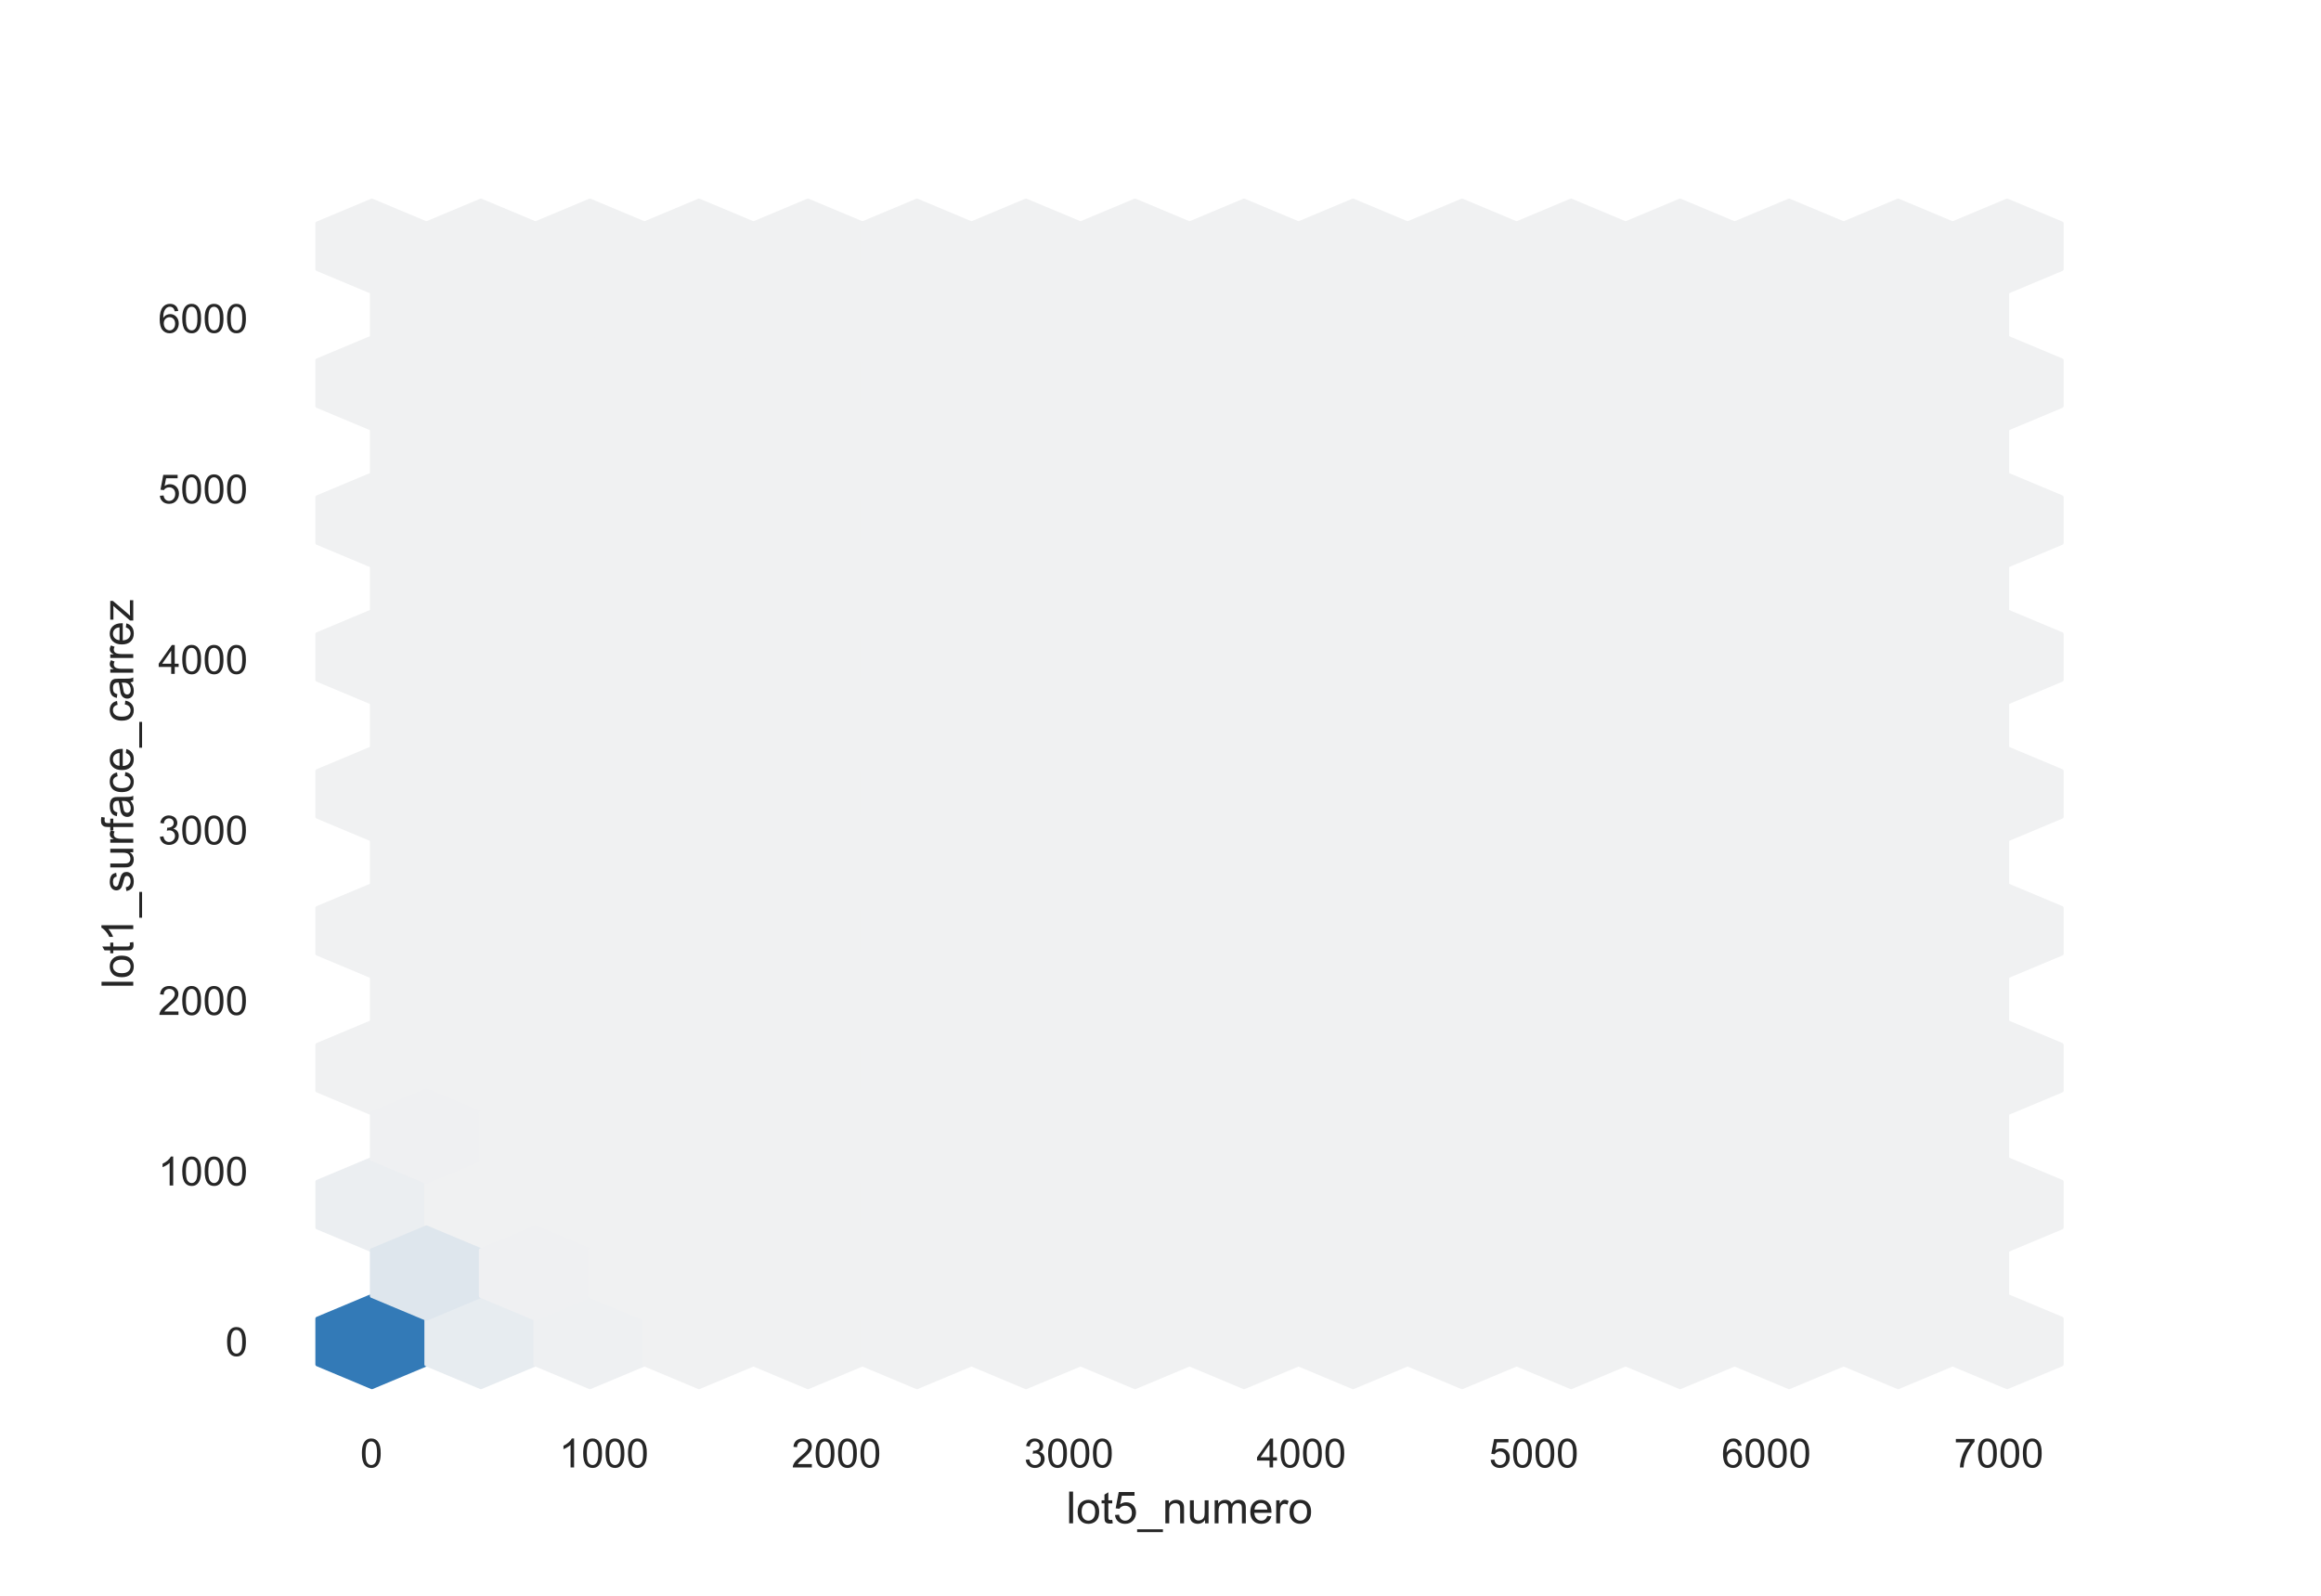 <?xml version="1.0" encoding="utf-8" standalone="no"?>
<!DOCTYPE svg PUBLIC "-//W3C//DTD SVG 1.1//EN"
  "http://www.w3.org/Graphics/SVG/1.1/DTD/svg11.dtd">
<!-- Created with matplotlib (https://matplotlib.org/) -->
<svg height="396pt" version="1.1" viewBox="0 0 576 396" width="576pt" xmlns="http://www.w3.org/2000/svg" xmlns:xlink="http://www.w3.org/1999/xlink">
 <defs>
  <style type="text/css">*{stroke-linecap:butt;stroke-linejoin:round;}</style>
 </defs>
 <g id="figure_1">
  <g id="patch_1">
   <path d="M 0 396 
L 576 396 
L 576 0 
L 0 0 
z
" style="fill:#ffffff;"/>
  </g>
  <g id="axes_1">
   <g id="patch_2">
    <path d="M 72 346.5 
L 518.4 346.5 
L 518.4 47.52 
L 72 47.52 
z
" style="fill:#ffffff;"/>
   </g>
   <g id="matplotlib.axis_1">
    <g id="xtick_1">
     <g id="text_1">
      <!-- 0 -->
      <g style="fill:#262626;" transform="translate(89.395 364.158)scale(0.1 -0.1)">
       <defs>
        <path d="M 4.156 35.297 
Q 4.156 48 6.766 55.734 
Q 9.375 63.484 14.516 67.672 
Q 19.672 71.875 27.484 71.875 
Q 33.25 71.875 37.594 69.547 
Q 41.938 67.234 44.766 62.859 
Q 47.609 58.5 49.219 52.219 
Q 50.828 45.953 50.828 35.297 
Q 50.828 22.703 48.234 14.969 
Q 45.656 7.234 40.5 3 
Q 35.359 -1.219 27.484 -1.219 
Q 17.141 -1.219 11.234 6.203 
Q 4.156 15.141 4.156 35.297 
z
M 13.188 35.297 
Q 13.188 17.672 17.312 11.828 
Q 21.438 6 27.484 6 
Q 33.547 6 37.672 11.859 
Q 41.797 17.719 41.797 35.297 
Q 41.797 52.984 37.672 58.781 
Q 33.547 64.594 27.391 64.594 
Q 21.344 64.594 17.719 59.469 
Q 13.188 52.938 13.188 35.297 
z
" id="ArialMT-48"/>
       </defs>
       <use xlink:href="#ArialMT-48"/>
      </g>
     </g>
    </g>
    <g id="xtick_2">
     <g id="text_2">
      <!-- 1000 -->
      <g style="fill:#262626;" transform="translate(138.747 364.158)scale(0.1 -0.1)">
       <defs>
        <path d="M 37.25 0 
L 28.469 0 
L 28.469 56 
Q 25.297 52.984 20.141 49.953 
Q 14.984 46.922 10.891 45.406 
L 10.891 53.906 
Q 18.266 57.375 23.781 62.297 
Q 29.297 67.234 31.594 71.875 
L 37.25 71.875 
z
" id="ArialMT-49"/>
       </defs>
       <use xlink:href="#ArialMT-49"/>
       <use x="55.615" xlink:href="#ArialMT-48"/>
       <use x="111.23" xlink:href="#ArialMT-48"/>
       <use x="166.846" xlink:href="#ArialMT-48"/>
      </g>
     </g>
    </g>
    <g id="xtick_3">
     <g id="text_3">
      <!-- 2000 -->
      <g style="fill:#262626;" transform="translate(196.441 364.158)scale(0.1 -0.1)">
       <defs>
        <path d="M 50.344 8.453 
L 50.344 0 
L 3.031 0 
Q 2.938 3.172 4.047 6.109 
Q 5.859 10.938 9.828 15.625 
Q 13.812 20.312 21.344 26.469 
Q 33.016 36.031 37.109 41.625 
Q 41.219 47.219 41.219 52.203 
Q 41.219 57.422 37.469 61 
Q 33.734 64.594 27.734 64.594 
Q 21.391 64.594 17.578 60.781 
Q 13.766 56.984 13.719 50.25 
L 4.688 51.172 
Q 5.609 61.281 11.656 66.578 
Q 17.719 71.875 27.938 71.875 
Q 38.234 71.875 44.234 66.156 
Q 50.25 60.453 50.25 52 
Q 50.25 47.703 48.484 43.547 
Q 46.734 39.406 42.656 34.812 
Q 38.578 30.219 29.109 22.219 
Q 21.188 15.578 18.938 13.203 
Q 16.703 10.844 15.234 8.453 
z
" id="ArialMT-50"/>
       </defs>
       <use xlink:href="#ArialMT-50"/>
       <use x="55.615" xlink:href="#ArialMT-48"/>
       <use x="111.23" xlink:href="#ArialMT-48"/>
       <use x="166.846" xlink:href="#ArialMT-48"/>
      </g>
     </g>
    </g>
    <g id="xtick_4">
     <g id="text_4">
      <!-- 3000 -->
      <g style="fill:#262626;" transform="translate(254.135 364.158)scale(0.1 -0.1)">
       <defs>
        <path d="M 4.203 18.891 
L 12.984 20.062 
Q 14.5 12.594 18.141 9.297 
Q 21.781 6 27 6 
Q 33.203 6 37.469 10.297 
Q 41.75 14.594 41.75 20.953 
Q 41.75 27 37.797 30.922 
Q 33.844 34.859 27.734 34.859 
Q 25.25 34.859 21.531 33.891 
L 22.516 41.609 
Q 23.391 41.5 23.922 41.5 
Q 29.547 41.5 34.031 44.422 
Q 38.531 47.359 38.531 53.469 
Q 38.531 58.297 35.25 61.469 
Q 31.984 64.656 26.812 64.656 
Q 21.688 64.656 18.266 61.422 
Q 14.844 58.203 13.875 51.766 
L 5.078 53.328 
Q 6.688 62.156 12.391 67.016 
Q 18.109 71.875 26.609 71.875 
Q 32.469 71.875 37.391 69.359 
Q 42.328 66.844 44.938 62.5 
Q 47.562 58.156 47.562 53.266 
Q 47.562 48.641 45.062 44.828 
Q 42.578 41.016 37.703 38.766 
Q 44.047 37.312 47.562 32.688 
Q 51.078 28.078 51.078 21.141 
Q 51.078 11.766 44.234 5.25 
Q 37.406 -1.266 26.953 -1.266 
Q 17.531 -1.266 11.297 4.344 
Q 5.078 9.969 4.203 18.891 
z
" id="ArialMT-51"/>
       </defs>
       <use xlink:href="#ArialMT-51"/>
       <use x="55.615" xlink:href="#ArialMT-48"/>
       <use x="111.23" xlink:href="#ArialMT-48"/>
       <use x="166.846" xlink:href="#ArialMT-48"/>
      </g>
     </g>
    </g>
    <g id="xtick_5">
     <g id="text_5">
      <!-- 4000 -->
      <g style="fill:#262626;" transform="translate(311.829 364.158)scale(0.1 -0.1)">
       <defs>
        <path d="M 32.328 0 
L 32.328 17.141 
L 1.266 17.141 
L 1.266 25.203 
L 33.938 71.578 
L 41.109 71.578 
L 41.109 25.203 
L 50.781 25.203 
L 50.781 17.141 
L 41.109 17.141 
L 41.109 0 
z
M 32.328 25.203 
L 32.328 57.469 
L 9.906 25.203 
z
" id="ArialMT-52"/>
       </defs>
       <use xlink:href="#ArialMT-52"/>
       <use x="55.615" xlink:href="#ArialMT-48"/>
       <use x="111.23" xlink:href="#ArialMT-48"/>
       <use x="166.846" xlink:href="#ArialMT-48"/>
      </g>
     </g>
    </g>
    <g id="xtick_6">
     <g id="text_6">
      <!-- 5000 -->
      <g style="fill:#262626;" transform="translate(369.523 364.158)scale(0.1 -0.1)">
       <defs>
        <path d="M 4.156 18.75 
L 13.375 19.531 
Q 14.406 12.797 18.141 9.391 
Q 21.875 6 27.156 6 
Q 33.5 6 37.891 10.781 
Q 42.281 15.578 42.281 23.484 
Q 42.281 31 38.062 35.344 
Q 33.844 39.703 27 39.703 
Q 22.75 39.703 19.328 37.766 
Q 15.922 35.844 13.969 32.766 
L 5.719 33.844 
L 12.641 70.609 
L 48.25 70.609 
L 48.25 62.203 
L 19.672 62.203 
L 15.828 42.969 
Q 22.266 47.469 29.344 47.469 
Q 38.719 47.469 45.156 40.969 
Q 51.609 34.469 51.609 24.266 
Q 51.609 14.547 45.953 7.469 
Q 39.062 -1.219 27.156 -1.219 
Q 17.391 -1.219 11.203 4.25 
Q 5.031 9.719 4.156 18.75 
z
" id="ArialMT-53"/>
       </defs>
       <use xlink:href="#ArialMT-53"/>
       <use x="55.615" xlink:href="#ArialMT-48"/>
       <use x="111.23" xlink:href="#ArialMT-48"/>
       <use x="166.846" xlink:href="#ArialMT-48"/>
      </g>
     </g>
    </g>
    <g id="xtick_7">
     <g id="text_7">
      <!-- 6000 -->
      <g style="fill:#262626;" transform="translate(427.216 364.158)scale(0.1 -0.1)">
       <defs>
        <path d="M 49.75 54.047 
L 41.016 53.375 
Q 39.844 58.547 37.703 60.891 
Q 34.125 64.656 28.906 64.656 
Q 24.703 64.656 21.531 62.312 
Q 17.391 59.281 14.984 53.469 
Q 12.594 47.656 12.5 36.922 
Q 15.672 41.75 20.266 44.094 
Q 24.859 46.438 29.891 46.438 
Q 38.672 46.438 44.844 39.969 
Q 51.031 33.5 51.031 23.25 
Q 51.031 16.5 48.125 10.719 
Q 45.219 4.938 40.141 1.859 
Q 35.062 -1.219 28.609 -1.219 
Q 17.625 -1.219 10.688 6.859 
Q 3.766 14.938 3.766 33.5 
Q 3.766 54.25 11.422 63.672 
Q 18.109 71.875 29.438 71.875 
Q 37.891 71.875 43.281 67.141 
Q 48.688 62.406 49.75 54.047 
z
M 13.875 23.188 
Q 13.875 18.656 15.797 14.5 
Q 17.719 10.359 21.188 8.172 
Q 24.656 6 28.469 6 
Q 34.031 6 38.031 10.484 
Q 42.047 14.984 42.047 22.703 
Q 42.047 30.125 38.078 34.391 
Q 34.125 38.672 28.125 38.672 
Q 22.172 38.672 18.016 34.391 
Q 13.875 30.125 13.875 23.188 
z
" id="ArialMT-54"/>
       </defs>
       <use xlink:href="#ArialMT-54"/>
       <use x="55.615" xlink:href="#ArialMT-48"/>
       <use x="111.23" xlink:href="#ArialMT-48"/>
       <use x="166.846" xlink:href="#ArialMT-48"/>
      </g>
     </g>
    </g>
    <g id="xtick_8">
     <g id="text_8">
      <!-- 7000 -->
      <g style="fill:#262626;" transform="translate(484.91 364.158)scale(0.1 -0.1)">
       <defs>
        <path d="M 4.734 62.203 
L 4.734 70.656 
L 51.078 70.656 
L 51.078 63.812 
Q 44.234 56.547 37.516 44.484 
Q 30.812 32.422 27.156 19.672 
Q 24.516 10.688 23.781 0 
L 14.75 0 
Q 14.891 8.453 18.062 20.406 
Q 21.234 32.375 27.172 43.484 
Q 33.109 54.594 39.797 62.203 
z
" id="ArialMT-55"/>
       </defs>
       <use xlink:href="#ArialMT-55"/>
       <use x="55.615" xlink:href="#ArialMT-48"/>
       <use x="111.23" xlink:href="#ArialMT-48"/>
       <use x="166.846" xlink:href="#ArialMT-48"/>
      </g>
     </g>
    </g>
    <g id="text_9">
     <!-- lot5_numero -->
     <g style="fill:#262626;" transform="translate(264.628 378.019)scale(0.11 -0.11)">
      <defs>
       <path d="M 6.391 0 
L 6.391 71.578 
L 15.188 71.578 
L 15.188 0 
z
" id="ArialMT-108"/>
       <path d="M 3.328 25.922 
Q 3.328 40.328 11.328 47.266 
Q 18.016 53.031 27.641 53.031 
Q 38.328 53.031 45.109 46.016 
Q 51.906 39.016 51.906 26.656 
Q 51.906 16.656 48.906 10.906 
Q 45.906 5.172 40.156 2 
Q 34.422 -1.172 27.641 -1.172 
Q 16.75 -1.172 10.031 5.812 
Q 3.328 12.797 3.328 25.922 
z
M 12.359 25.922 
Q 12.359 15.969 16.703 11.016 
Q 21.047 6.062 27.641 6.062 
Q 34.188 6.062 38.531 11.031 
Q 42.875 16.016 42.875 26.219 
Q 42.875 35.844 38.5 40.797 
Q 34.125 45.75 27.641 45.75 
Q 21.047 45.75 16.703 40.812 
Q 12.359 35.891 12.359 25.922 
z
" id="ArialMT-111"/>
       <path d="M 25.781 7.859 
L 27.047 0.094 
Q 23.344 -0.688 20.406 -0.688 
Q 15.625 -0.688 12.984 0.828 
Q 10.359 2.344 9.281 4.812 
Q 8.203 7.281 8.203 15.188 
L 8.203 45.016 
L 1.766 45.016 
L 1.766 51.859 
L 8.203 51.859 
L 8.203 64.703 
L 16.938 69.969 
L 16.938 51.859 
L 25.781 51.859 
L 25.781 45.016 
L 16.938 45.016 
L 16.938 14.703 
Q 16.938 10.938 17.406 9.859 
Q 17.875 8.797 18.922 8.156 
Q 19.969 7.516 21.922 7.516 
Q 23.391 7.516 25.781 7.859 
z
" id="ArialMT-116"/>
       <path d="M -1.516 -19.875 
L -1.516 -13.531 
L 56.734 -13.531 
L 56.734 -19.875 
z
" id="ArialMT-95"/>
       <path d="M 6.594 0 
L 6.594 51.859 
L 14.5 51.859 
L 14.5 44.484 
Q 20.219 53.031 31 53.031 
Q 35.688 53.031 39.625 51.344 
Q 43.562 49.656 45.516 46.922 
Q 47.469 44.188 48.25 40.438 
Q 48.734 37.984 48.734 31.891 
L 48.734 0 
L 39.938 0 
L 39.938 31.547 
Q 39.938 36.922 38.906 39.578 
Q 37.891 42.234 35.281 43.812 
Q 32.672 45.406 29.156 45.406 
Q 23.531 45.406 19.453 41.844 
Q 15.375 38.281 15.375 28.328 
L 15.375 0 
z
" id="ArialMT-110"/>
       <path d="M 40.578 0 
L 40.578 7.625 
Q 34.516 -1.172 24.125 -1.172 
Q 19.531 -1.172 15.547 0.578 
Q 11.578 2.344 9.641 5 
Q 7.719 7.672 6.938 11.531 
Q 6.391 14.109 6.391 19.734 
L 6.391 51.859 
L 15.188 51.859 
L 15.188 23.094 
Q 15.188 16.219 15.719 13.812 
Q 16.547 10.359 19.234 8.375 
Q 21.922 6.391 25.875 6.391 
Q 29.828 6.391 33.297 8.422 
Q 36.766 10.453 38.203 13.938 
Q 39.656 17.438 39.656 24.078 
L 39.656 51.859 
L 48.438 51.859 
L 48.438 0 
z
" id="ArialMT-117"/>
       <path d="M 6.594 0 
L 6.594 51.859 
L 14.453 51.859 
L 14.453 44.578 
Q 16.891 48.391 20.938 50.703 
Q 25 53.031 30.172 53.031 
Q 35.938 53.031 39.625 50.641 
Q 43.312 48.25 44.828 43.953 
Q 50.984 53.031 60.844 53.031 
Q 68.562 53.031 72.703 48.75 
Q 76.859 44.484 76.859 35.594 
L 76.859 0 
L 68.109 0 
L 68.109 32.672 
Q 68.109 37.938 67.25 40.25 
Q 66.406 42.578 64.156 43.984 
Q 61.922 45.406 58.891 45.406 
Q 53.422 45.406 49.797 41.766 
Q 46.188 38.141 46.188 30.125 
L 46.188 0 
L 37.406 0 
L 37.406 33.688 
Q 37.406 39.547 35.25 42.469 
Q 33.109 45.406 28.219 45.406 
Q 24.516 45.406 21.359 43.453 
Q 18.219 41.5 16.797 37.734 
Q 15.375 33.984 15.375 26.906 
L 15.375 0 
z
" id="ArialMT-109"/>
       <path d="M 42.094 16.703 
L 51.172 15.578 
Q 49.031 7.625 43.219 3.219 
Q 37.406 -1.172 28.375 -1.172 
Q 17 -1.172 10.328 5.828 
Q 3.656 12.844 3.656 25.484 
Q 3.656 38.578 10.391 45.797 
Q 17.141 53.031 27.875 53.031 
Q 38.281 53.031 44.875 45.953 
Q 51.469 38.875 51.469 26.031 
Q 51.469 25.25 51.422 23.688 
L 12.75 23.688 
Q 13.234 15.141 17.578 10.594 
Q 21.922 6.062 28.422 6.062 
Q 33.25 6.062 36.672 8.594 
Q 40.094 11.141 42.094 16.703 
z
M 13.234 30.906 
L 42.188 30.906 
Q 41.609 37.453 38.875 40.719 
Q 34.672 45.797 27.984 45.797 
Q 21.922 45.797 17.797 41.75 
Q 13.672 37.703 13.234 30.906 
z
" id="ArialMT-101"/>
       <path d="M 6.5 0 
L 6.5 51.859 
L 14.406 51.859 
L 14.406 44 
Q 17.438 49.516 20 51.266 
Q 22.562 53.031 25.641 53.031 
Q 30.078 53.031 34.672 50.203 
L 31.641 42.047 
Q 28.422 43.953 25.203 43.953 
Q 22.312 43.953 20.016 42.219 
Q 17.719 40.484 16.75 37.406 
Q 15.281 32.719 15.281 27.156 
L 15.281 0 
z
" id="ArialMT-114"/>
      </defs>
      <use xlink:href="#ArialMT-108"/>
      <use x="22.217" xlink:href="#ArialMT-111"/>
      <use x="77.832" xlink:href="#ArialMT-116"/>
      <use x="105.615" xlink:href="#ArialMT-53"/>
      <use x="161.23" xlink:href="#ArialMT-95"/>
      <use x="216.846" xlink:href="#ArialMT-110"/>
      <use x="272.461" xlink:href="#ArialMT-117"/>
      <use x="328.076" xlink:href="#ArialMT-109"/>
      <use x="411.377" xlink:href="#ArialMT-101"/>
      <use x="466.992" xlink:href="#ArialMT-114"/>
      <use x="500.293" xlink:href="#ArialMT-111"/>
     </g>
    </g>
   </g>
   <g id="matplotlib.axis_2">
    <g id="ytick_1">
     <g id="text_10">
      <!-- 0 -->
      <g style="fill:#262626;" transform="translate(55.939 336.504)scale(0.1 -0.1)">
       <use xlink:href="#ArialMT-48"/>
      </g>
     </g>
    </g>
    <g id="ytick_2">
     <g id="text_11">
      <!-- 1000 -->
      <g style="fill:#262626;" transform="translate(39.256 294.184)scale(0.1 -0.1)">
       <use xlink:href="#ArialMT-49"/>
       <use x="55.615" xlink:href="#ArialMT-48"/>
       <use x="111.23" xlink:href="#ArialMT-48"/>
       <use x="166.846" xlink:href="#ArialMT-48"/>
      </g>
     </g>
    </g>
    <g id="ytick_3">
     <g id="text_12">
      <!-- 2000 -->
      <g style="fill:#262626;" transform="translate(39.256 251.864)scale(0.1 -0.1)">
       <use xlink:href="#ArialMT-50"/>
       <use x="55.615" xlink:href="#ArialMT-48"/>
       <use x="111.23" xlink:href="#ArialMT-48"/>
       <use x="166.846" xlink:href="#ArialMT-48"/>
      </g>
     </g>
    </g>
    <g id="ytick_4">
     <g id="text_13">
      <!-- 3000 -->
      <g style="fill:#262626;" transform="translate(39.256 209.544)scale(0.1 -0.1)">
       <use xlink:href="#ArialMT-51"/>
       <use x="55.615" xlink:href="#ArialMT-48"/>
       <use x="111.23" xlink:href="#ArialMT-48"/>
       <use x="166.846" xlink:href="#ArialMT-48"/>
      </g>
     </g>
    </g>
    <g id="ytick_5">
     <g id="text_14">
      <!-- 4000 -->
      <g style="fill:#262626;" transform="translate(39.256 167.225)scale(0.1 -0.1)">
       <use xlink:href="#ArialMT-52"/>
       <use x="55.615" xlink:href="#ArialMT-48"/>
       <use x="111.23" xlink:href="#ArialMT-48"/>
       <use x="166.846" xlink:href="#ArialMT-48"/>
      </g>
     </g>
    </g>
    <g id="ytick_6">
     <g id="text_15">
      <!-- 5000 -->
      <g style="fill:#262626;" transform="translate(39.256 124.905)scale(0.1 -0.1)">
       <use xlink:href="#ArialMT-53"/>
       <use x="55.615" xlink:href="#ArialMT-48"/>
       <use x="111.23" xlink:href="#ArialMT-48"/>
       <use x="166.846" xlink:href="#ArialMT-48"/>
      </g>
     </g>
    </g>
    <g id="ytick_7">
     <g id="text_16">
      <!-- 6000 -->
      <g style="fill:#262626;" transform="translate(39.256 82.585)scale(0.1 -0.1)">
       <use xlink:href="#ArialMT-54"/>
       <use x="55.615" xlink:href="#ArialMT-48"/>
       <use x="111.23" xlink:href="#ArialMT-48"/>
       <use x="166.846" xlink:href="#ArialMT-48"/>
      </g>
     </g>
    </g>
    <g id="text_17">
     <!-- lot1_surface_carrez -->
     <g style="fill:#262626;" transform="translate(33.07 245.309)rotate(-90)scale(0.11 -0.11)">
      <defs>
       <path d="M 3.078 15.484 
L 11.766 16.844 
Q 12.5 11.625 15.844 8.844 
Q 19.188 6.062 25.203 6.062 
Q 31.25 6.062 34.172 8.516 
Q 37.109 10.984 37.109 14.312 
Q 37.109 17.281 34.516 19 
Q 32.719 20.172 25.531 21.969 
Q 15.875 24.422 12.141 26.203 
Q 8.406 27.984 6.469 31.125 
Q 4.547 34.281 4.547 38.094 
Q 4.547 41.547 6.125 44.5 
Q 7.719 47.469 10.453 49.422 
Q 12.5 50.922 16.031 51.969 
Q 19.578 53.031 23.641 53.031 
Q 29.734 53.031 34.344 51.266 
Q 38.969 49.516 41.156 46.5 
Q 43.359 43.5 44.188 38.484 
L 35.594 37.312 
Q 35.016 41.312 32.203 43.547 
Q 29.391 45.797 24.266 45.797 
Q 18.219 45.797 15.625 43.797 
Q 13.031 41.797 13.031 39.109 
Q 13.031 37.406 14.109 36.031 
Q 15.188 34.625 17.484 33.688 
Q 18.797 33.203 25.25 31.453 
Q 34.578 28.953 38.25 27.359 
Q 41.938 25.781 44.031 22.75 
Q 46.141 19.734 46.141 15.234 
Q 46.141 10.844 43.578 6.953 
Q 41.016 3.078 36.172 0.953 
Q 31.344 -1.172 25.25 -1.172 
Q 15.141 -1.172 9.844 3.031 
Q 4.547 7.234 3.078 15.484 
z
" id="ArialMT-115"/>
       <path d="M 8.688 0 
L 8.688 45.016 
L 0.922 45.016 
L 0.922 51.859 
L 8.688 51.859 
L 8.688 57.375 
Q 8.688 62.594 9.625 65.141 
Q 10.891 68.562 14.078 70.672 
Q 17.281 72.797 23.047 72.797 
Q 26.766 72.797 31.25 71.922 
L 29.938 64.266 
Q 27.203 64.75 24.75 64.75 
Q 20.75 64.75 19.094 63.031 
Q 17.438 61.328 17.438 56.641 
L 17.438 51.859 
L 27.547 51.859 
L 27.547 45.016 
L 17.438 45.016 
L 17.438 0 
z
" id="ArialMT-102"/>
       <path d="M 40.438 6.391 
Q 35.547 2.25 31.031 0.531 
Q 26.516 -1.172 21.344 -1.172 
Q 12.797 -1.172 8.203 3 
Q 3.609 7.172 3.609 13.672 
Q 3.609 17.484 5.344 20.625 
Q 7.078 23.781 9.891 25.688 
Q 12.703 27.594 16.219 28.562 
Q 18.797 29.25 24.031 29.891 
Q 34.672 31.156 39.703 32.906 
Q 39.75 34.719 39.75 35.203 
Q 39.75 40.578 37.25 42.781 
Q 33.891 45.75 27.25 45.75 
Q 21.047 45.75 18.094 43.578 
Q 15.141 41.406 13.719 35.891 
L 5.125 37.062 
Q 6.297 42.578 8.984 45.969 
Q 11.672 49.359 16.75 51.188 
Q 21.828 53.031 28.516 53.031 
Q 35.156 53.031 39.297 51.469 
Q 43.453 49.906 45.406 47.531 
Q 47.359 45.172 48.141 41.547 
Q 48.578 39.312 48.578 33.453 
L 48.578 21.734 
Q 48.578 9.469 49.141 6.219 
Q 49.703 2.984 51.375 0 
L 42.188 0 
Q 40.828 2.734 40.438 6.391 
z
M 39.703 26.031 
Q 34.906 24.078 25.344 22.703 
Q 19.922 21.922 17.672 20.938 
Q 15.438 19.969 14.203 18.094 
Q 12.984 16.219 12.984 13.922 
Q 12.984 10.406 15.641 8.062 
Q 18.312 5.719 23.438 5.719 
Q 28.516 5.719 32.469 7.938 
Q 36.422 10.156 38.281 14.016 
Q 39.703 17 39.703 22.797 
z
" id="ArialMT-97"/>
       <path d="M 40.438 19 
L 49.078 17.875 
Q 47.656 8.938 41.812 3.875 
Q 35.984 -1.172 27.484 -1.172 
Q 16.844 -1.172 10.375 5.781 
Q 3.906 12.75 3.906 25.734 
Q 3.906 34.125 6.688 40.422 
Q 9.469 46.734 15.156 49.875 
Q 20.844 53.031 27.547 53.031 
Q 35.984 53.031 41.359 48.75 
Q 46.734 44.484 48.25 36.625 
L 39.703 35.297 
Q 38.484 40.531 35.375 43.156 
Q 32.281 45.797 27.875 45.797 
Q 21.234 45.797 17.078 41.031 
Q 12.938 36.281 12.938 25.984 
Q 12.938 15.531 16.938 10.797 
Q 20.953 6.062 27.391 6.062 
Q 32.562 6.062 36.031 9.234 
Q 39.5 12.406 40.438 19 
z
" id="ArialMT-99"/>
       <path d="M 1.953 0 
L 1.953 7.125 
L 34.969 45.016 
Q 29.344 44.734 25.047 44.734 
L 3.906 44.734 
L 3.906 51.859 
L 46.297 51.859 
L 46.297 46.047 
L 18.219 13.141 
L 12.797 7.125 
Q 18.703 7.562 23.875 7.562 
L 47.859 7.562 
L 47.859 0 
z
" id="ArialMT-122"/>
      </defs>
      <use xlink:href="#ArialMT-108"/>
      <use x="22.217" xlink:href="#ArialMT-111"/>
      <use x="77.832" xlink:href="#ArialMT-116"/>
      <use x="105.615" xlink:href="#ArialMT-49"/>
      <use x="161.23" xlink:href="#ArialMT-95"/>
      <use x="216.846" xlink:href="#ArialMT-115"/>
      <use x="266.846" xlink:href="#ArialMT-117"/>
      <use x="322.461" xlink:href="#ArialMT-114"/>
      <use x="355.762" xlink:href="#ArialMT-102"/>
      <use x="383.545" xlink:href="#ArialMT-97"/>
      <use x="439.16" xlink:href="#ArialMT-99"/>
      <use x="489.16" xlink:href="#ArialMT-101"/>
      <use x="544.775" xlink:href="#ArialMT-95"/>
      <use x="600.391" xlink:href="#ArialMT-99"/>
      <use x="650.391" xlink:href="#ArialMT-97"/>
      <use x="706.006" xlink:href="#ArialMT-114"/>
      <use x="739.307" xlink:href="#ArialMT-114"/>
      <use x="772.607" xlink:href="#ArialMT-101"/>
      <use x="828.223" xlink:href="#ArialMT-122"/>
     </g>
    </g>
   </g>
   <g id="PolyCollection_1">
    <defs>
     <path d="M 105.703 -57.412 
L 105.703 -68.737 
L 92.176 -74.4 
L 78.648 -68.737 
L 78.648 -57.412 
L 92.176 -51.75 
z
" id="C0_0_c7397f0ce5"/>
    </defs>
    <g clip-path="url(#p6ec8164cac)">
     <use style="fill:#337ab7;stroke:#337ab7;" x="0.115" xlink:href="#C0_0_c7397f0ce5" y="395.985"/>
    </g>
    <g clip-path="url(#p6ec8164cac)">
     <use style="fill:#ebeef1;stroke:#ebeef1;" x="0.115" xlink:href="#C0_0_c7397f0ce5" y="362.01"/>
    </g>
    <g clip-path="url(#p6ec8164cac)">
     <use style="fill:#f0f1f2;stroke:#f0f1f2;" x="0.115" xlink:href="#C0_0_c7397f0ce5" y="328.035"/>
    </g>
    <g clip-path="url(#p6ec8164cac)">
     <use style="fill:#f0f1f2;stroke:#f0f1f2;" x="0.115" xlink:href="#C0_0_c7397f0ce5" y="294.06"/>
    </g>
    <g clip-path="url(#p6ec8164cac)">
     <use style="fill:#f0f1f2;stroke:#f0f1f2;" x="0.115" xlink:href="#C0_0_c7397f0ce5" y="260.085"/>
    </g>
    <g clip-path="url(#p6ec8164cac)">
     <use style="fill:#f0f1f2;stroke:#f0f1f2;" x="0.115" xlink:href="#C0_0_c7397f0ce5" y="226.11"/>
    </g>
    <g clip-path="url(#p6ec8164cac)">
     <use style="fill:#f0f1f2;stroke:#f0f1f2;" x="0.115" xlink:href="#C0_0_c7397f0ce5" y="192.135"/>
    </g>
    <g clip-path="url(#p6ec8164cac)">
     <use style="fill:#f0f1f2;stroke:#f0f1f2;" x="0.115" xlink:href="#C0_0_c7397f0ce5" y="158.16"/>
    </g>
    <g clip-path="url(#p6ec8164cac)">
     <use style="fill:#f0f1f2;stroke:#f0f1f2;" x="0.115" xlink:href="#C0_0_c7397f0ce5" y="124.185"/>
    </g>
    <g clip-path="url(#p6ec8164cac)">
     <use style="fill:#e7ecf0;stroke:#e7ecf0;" x="27.17" xlink:href="#C0_0_c7397f0ce5" y="395.985"/>
    </g>
    <g clip-path="url(#p6ec8164cac)">
     <use style="fill:#f0f1f2;stroke:#f0f1f2;" x="27.17" xlink:href="#C0_0_c7397f0ce5" y="362.01"/>
    </g>
    <g clip-path="url(#p6ec8164cac)">
     <use style="fill:#f0f1f2;stroke:#f0f1f2;" x="27.17" xlink:href="#C0_0_c7397f0ce5" y="328.035"/>
    </g>
    <g clip-path="url(#p6ec8164cac)">
     <use style="fill:#f0f1f2;stroke:#f0f1f2;" x="27.17" xlink:href="#C0_0_c7397f0ce5" y="294.06"/>
    </g>
    <g clip-path="url(#p6ec8164cac)">
     <use style="fill:#f0f1f2;stroke:#f0f1f2;" x="27.17" xlink:href="#C0_0_c7397f0ce5" y="260.085"/>
    </g>
    <g clip-path="url(#p6ec8164cac)">
     <use style="fill:#f0f1f2;stroke:#f0f1f2;" x="27.17" xlink:href="#C0_0_c7397f0ce5" y="226.11"/>
    </g>
    <g clip-path="url(#p6ec8164cac)">
     <use style="fill:#f0f1f2;stroke:#f0f1f2;" x="27.17" xlink:href="#C0_0_c7397f0ce5" y="192.135"/>
    </g>
    <g clip-path="url(#p6ec8164cac)">
     <use style="fill:#f0f1f2;stroke:#f0f1f2;" x="27.17" xlink:href="#C0_0_c7397f0ce5" y="158.16"/>
    </g>
    <g clip-path="url(#p6ec8164cac)">
     <use style="fill:#f0f1f2;stroke:#f0f1f2;" x="27.17" xlink:href="#C0_0_c7397f0ce5" y="124.185"/>
    </g>
    <g clip-path="url(#p6ec8164cac)">
     <use style="fill:#eef0f2;stroke:#eef0f2;" x="54.224" xlink:href="#C0_0_c7397f0ce5" y="395.985"/>
    </g>
    <g clip-path="url(#p6ec8164cac)">
     <use style="fill:#f0f1f2;stroke:#f0f1f2;" x="54.224" xlink:href="#C0_0_c7397f0ce5" y="362.01"/>
    </g>
    <g clip-path="url(#p6ec8164cac)">
     <use style="fill:#f0f1f2;stroke:#f0f1f2;" x="54.224" xlink:href="#C0_0_c7397f0ce5" y="328.035"/>
    </g>
    <g clip-path="url(#p6ec8164cac)">
     <use style="fill:#f0f1f2;stroke:#f0f1f2;" x="54.224" xlink:href="#C0_0_c7397f0ce5" y="294.06"/>
    </g>
    <g clip-path="url(#p6ec8164cac)">
     <use style="fill:#f0f1f2;stroke:#f0f1f2;" x="54.224" xlink:href="#C0_0_c7397f0ce5" y="260.085"/>
    </g>
    <g clip-path="url(#p6ec8164cac)">
     <use style="fill:#f0f1f2;stroke:#f0f1f2;" x="54.224" xlink:href="#C0_0_c7397f0ce5" y="226.11"/>
    </g>
    <g clip-path="url(#p6ec8164cac)">
     <use style="fill:#f0f1f2;stroke:#f0f1f2;" x="54.224" xlink:href="#C0_0_c7397f0ce5" y="192.135"/>
    </g>
    <g clip-path="url(#p6ec8164cac)">
     <use style="fill:#f0f1f2;stroke:#f0f1f2;" x="54.224" xlink:href="#C0_0_c7397f0ce5" y="158.16"/>
    </g>
    <g clip-path="url(#p6ec8164cac)">
     <use style="fill:#f0f1f2;stroke:#f0f1f2;" x="54.224" xlink:href="#C0_0_c7397f0ce5" y="124.185"/>
    </g>
    <g clip-path="url(#p6ec8164cac)">
     <use style="fill:#f0f1f2;stroke:#f0f1f2;" x="81.279" xlink:href="#C0_0_c7397f0ce5" y="395.985"/>
    </g>
    <g clip-path="url(#p6ec8164cac)">
     <use style="fill:#f0f1f2;stroke:#f0f1f2;" x="81.279" xlink:href="#C0_0_c7397f0ce5" y="362.01"/>
    </g>
    <g clip-path="url(#p6ec8164cac)">
     <use style="fill:#f0f1f2;stroke:#f0f1f2;" x="81.279" xlink:href="#C0_0_c7397f0ce5" y="328.035"/>
    </g>
    <g clip-path="url(#p6ec8164cac)">
     <use style="fill:#f0f1f2;stroke:#f0f1f2;" x="81.279" xlink:href="#C0_0_c7397f0ce5" y="294.06"/>
    </g>
    <g clip-path="url(#p6ec8164cac)">
     <use style="fill:#f0f1f2;stroke:#f0f1f2;" x="81.279" xlink:href="#C0_0_c7397f0ce5" y="260.085"/>
    </g>
    <g clip-path="url(#p6ec8164cac)">
     <use style="fill:#f0f1f2;stroke:#f0f1f2;" x="81.279" xlink:href="#C0_0_c7397f0ce5" y="226.11"/>
    </g>
    <g clip-path="url(#p6ec8164cac)">
     <use style="fill:#f0f1f2;stroke:#f0f1f2;" x="81.279" xlink:href="#C0_0_c7397f0ce5" y="192.135"/>
    </g>
    <g clip-path="url(#p6ec8164cac)">
     <use style="fill:#f0f1f2;stroke:#f0f1f2;" x="81.279" xlink:href="#C0_0_c7397f0ce5" y="158.16"/>
    </g>
    <g clip-path="url(#p6ec8164cac)">
     <use style="fill:#f0f1f2;stroke:#f0f1f2;" x="81.279" xlink:href="#C0_0_c7397f0ce5" y="124.185"/>
    </g>
    <g clip-path="url(#p6ec8164cac)">
     <use style="fill:#f0f1f2;stroke:#f0f1f2;" x="108.334" xlink:href="#C0_0_c7397f0ce5" y="395.985"/>
    </g>
    <g clip-path="url(#p6ec8164cac)">
     <use style="fill:#f0f1f2;stroke:#f0f1f2;" x="108.334" xlink:href="#C0_0_c7397f0ce5" y="362.01"/>
    </g>
    <g clip-path="url(#p6ec8164cac)">
     <use style="fill:#f0f1f2;stroke:#f0f1f2;" x="108.334" xlink:href="#C0_0_c7397f0ce5" y="328.035"/>
    </g>
    <g clip-path="url(#p6ec8164cac)">
     <use style="fill:#f0f1f2;stroke:#f0f1f2;" x="108.334" xlink:href="#C0_0_c7397f0ce5" y="294.06"/>
    </g>
    <g clip-path="url(#p6ec8164cac)">
     <use style="fill:#f0f1f2;stroke:#f0f1f2;" x="108.334" xlink:href="#C0_0_c7397f0ce5" y="260.085"/>
    </g>
    <g clip-path="url(#p6ec8164cac)">
     <use style="fill:#f0f1f2;stroke:#f0f1f2;" x="108.334" xlink:href="#C0_0_c7397f0ce5" y="226.11"/>
    </g>
    <g clip-path="url(#p6ec8164cac)">
     <use style="fill:#f0f1f2;stroke:#f0f1f2;" x="108.334" xlink:href="#C0_0_c7397f0ce5" y="192.135"/>
    </g>
    <g clip-path="url(#p6ec8164cac)">
     <use style="fill:#f0f1f2;stroke:#f0f1f2;" x="108.334" xlink:href="#C0_0_c7397f0ce5" y="158.16"/>
    </g>
    <g clip-path="url(#p6ec8164cac)">
     <use style="fill:#f0f1f2;stroke:#f0f1f2;" x="108.334" xlink:href="#C0_0_c7397f0ce5" y="124.185"/>
    </g>
    <g clip-path="url(#p6ec8164cac)">
     <use style="fill:#f0f1f2;stroke:#f0f1f2;" x="135.388" xlink:href="#C0_0_c7397f0ce5" y="395.985"/>
    </g>
    <g clip-path="url(#p6ec8164cac)">
     <use style="fill:#f0f1f2;stroke:#f0f1f2;" x="135.388" xlink:href="#C0_0_c7397f0ce5" y="362.01"/>
    </g>
    <g clip-path="url(#p6ec8164cac)">
     <use style="fill:#f0f1f2;stroke:#f0f1f2;" x="135.388" xlink:href="#C0_0_c7397f0ce5" y="328.035"/>
    </g>
    <g clip-path="url(#p6ec8164cac)">
     <use style="fill:#f0f1f2;stroke:#f0f1f2;" x="135.388" xlink:href="#C0_0_c7397f0ce5" y="294.06"/>
    </g>
    <g clip-path="url(#p6ec8164cac)">
     <use style="fill:#f0f1f2;stroke:#f0f1f2;" x="135.388" xlink:href="#C0_0_c7397f0ce5" y="260.085"/>
    </g>
    <g clip-path="url(#p6ec8164cac)">
     <use style="fill:#f0f1f2;stroke:#f0f1f2;" x="135.388" xlink:href="#C0_0_c7397f0ce5" y="226.11"/>
    </g>
    <g clip-path="url(#p6ec8164cac)">
     <use style="fill:#f0f1f2;stroke:#f0f1f2;" x="135.388" xlink:href="#C0_0_c7397f0ce5" y="192.135"/>
    </g>
    <g clip-path="url(#p6ec8164cac)">
     <use style="fill:#f0f1f2;stroke:#f0f1f2;" x="135.388" xlink:href="#C0_0_c7397f0ce5" y="158.16"/>
    </g>
    <g clip-path="url(#p6ec8164cac)">
     <use style="fill:#f0f1f2;stroke:#f0f1f2;" x="135.388" xlink:href="#C0_0_c7397f0ce5" y="124.185"/>
    </g>
    <g clip-path="url(#p6ec8164cac)">
     <use style="fill:#f0f1f2;stroke:#f0f1f2;" x="162.443" xlink:href="#C0_0_c7397f0ce5" y="395.985"/>
    </g>
    <g clip-path="url(#p6ec8164cac)">
     <use style="fill:#f0f1f2;stroke:#f0f1f2;" x="162.443" xlink:href="#C0_0_c7397f0ce5" y="362.01"/>
    </g>
    <g clip-path="url(#p6ec8164cac)">
     <use style="fill:#f0f1f2;stroke:#f0f1f2;" x="162.443" xlink:href="#C0_0_c7397f0ce5" y="328.035"/>
    </g>
    <g clip-path="url(#p6ec8164cac)">
     <use style="fill:#f0f1f2;stroke:#f0f1f2;" x="162.443" xlink:href="#C0_0_c7397f0ce5" y="294.06"/>
    </g>
    <g clip-path="url(#p6ec8164cac)">
     <use style="fill:#f0f1f2;stroke:#f0f1f2;" x="162.443" xlink:href="#C0_0_c7397f0ce5" y="260.085"/>
    </g>
    <g clip-path="url(#p6ec8164cac)">
     <use style="fill:#f0f1f2;stroke:#f0f1f2;" x="162.443" xlink:href="#C0_0_c7397f0ce5" y="226.11"/>
    </g>
    <g clip-path="url(#p6ec8164cac)">
     <use style="fill:#f0f1f2;stroke:#f0f1f2;" x="162.443" xlink:href="#C0_0_c7397f0ce5" y="192.135"/>
    </g>
    <g clip-path="url(#p6ec8164cac)">
     <use style="fill:#f0f1f2;stroke:#f0f1f2;" x="162.443" xlink:href="#C0_0_c7397f0ce5" y="158.16"/>
    </g>
    <g clip-path="url(#p6ec8164cac)">
     <use style="fill:#f0f1f2;stroke:#f0f1f2;" x="162.443" xlink:href="#C0_0_c7397f0ce5" y="124.185"/>
    </g>
    <g clip-path="url(#p6ec8164cac)">
     <use style="fill:#f0f1f2;stroke:#f0f1f2;" x="189.497" xlink:href="#C0_0_c7397f0ce5" y="395.985"/>
    </g>
    <g clip-path="url(#p6ec8164cac)">
     <use style="fill:#f0f1f2;stroke:#f0f1f2;" x="189.497" xlink:href="#C0_0_c7397f0ce5" y="362.01"/>
    </g>
    <g clip-path="url(#p6ec8164cac)">
     <use style="fill:#f0f1f2;stroke:#f0f1f2;" x="189.497" xlink:href="#C0_0_c7397f0ce5" y="328.035"/>
    </g>
    <g clip-path="url(#p6ec8164cac)">
     <use style="fill:#f0f1f2;stroke:#f0f1f2;" x="189.497" xlink:href="#C0_0_c7397f0ce5" y="294.06"/>
    </g>
    <g clip-path="url(#p6ec8164cac)">
     <use style="fill:#f0f1f2;stroke:#f0f1f2;" x="189.497" xlink:href="#C0_0_c7397f0ce5" y="260.085"/>
    </g>
    <g clip-path="url(#p6ec8164cac)">
     <use style="fill:#f0f1f2;stroke:#f0f1f2;" x="189.497" xlink:href="#C0_0_c7397f0ce5" y="226.11"/>
    </g>
    <g clip-path="url(#p6ec8164cac)">
     <use style="fill:#f0f1f2;stroke:#f0f1f2;" x="189.497" xlink:href="#C0_0_c7397f0ce5" y="192.135"/>
    </g>
    <g clip-path="url(#p6ec8164cac)">
     <use style="fill:#f0f1f2;stroke:#f0f1f2;" x="189.497" xlink:href="#C0_0_c7397f0ce5" y="158.16"/>
    </g>
    <g clip-path="url(#p6ec8164cac)">
     <use style="fill:#f0f1f2;stroke:#f0f1f2;" x="189.497" xlink:href="#C0_0_c7397f0ce5" y="124.185"/>
    </g>
    <g clip-path="url(#p6ec8164cac)">
     <use style="fill:#f0f1f2;stroke:#f0f1f2;" x="216.552" xlink:href="#C0_0_c7397f0ce5" y="395.985"/>
    </g>
    <g clip-path="url(#p6ec8164cac)">
     <use style="fill:#f0f1f2;stroke:#f0f1f2;" x="216.552" xlink:href="#C0_0_c7397f0ce5" y="362.01"/>
    </g>
    <g clip-path="url(#p6ec8164cac)">
     <use style="fill:#f0f1f2;stroke:#f0f1f2;" x="216.552" xlink:href="#C0_0_c7397f0ce5" y="328.035"/>
    </g>
    <g clip-path="url(#p6ec8164cac)">
     <use style="fill:#f0f1f2;stroke:#f0f1f2;" x="216.552" xlink:href="#C0_0_c7397f0ce5" y="294.06"/>
    </g>
    <g clip-path="url(#p6ec8164cac)">
     <use style="fill:#f0f1f2;stroke:#f0f1f2;" x="216.552" xlink:href="#C0_0_c7397f0ce5" y="260.085"/>
    </g>
    <g clip-path="url(#p6ec8164cac)">
     <use style="fill:#f0f1f2;stroke:#f0f1f2;" x="216.552" xlink:href="#C0_0_c7397f0ce5" y="226.11"/>
    </g>
    <g clip-path="url(#p6ec8164cac)">
     <use style="fill:#f0f1f2;stroke:#f0f1f2;" x="216.552" xlink:href="#C0_0_c7397f0ce5" y="192.135"/>
    </g>
    <g clip-path="url(#p6ec8164cac)">
     <use style="fill:#f0f1f2;stroke:#f0f1f2;" x="216.552" xlink:href="#C0_0_c7397f0ce5" y="158.16"/>
    </g>
    <g clip-path="url(#p6ec8164cac)">
     <use style="fill:#f0f1f2;stroke:#f0f1f2;" x="216.552" xlink:href="#C0_0_c7397f0ce5" y="124.185"/>
    </g>
    <g clip-path="url(#p6ec8164cac)">
     <use style="fill:#f0f1f2;stroke:#f0f1f2;" x="243.606" xlink:href="#C0_0_c7397f0ce5" y="395.985"/>
    </g>
    <g clip-path="url(#p6ec8164cac)">
     <use style="fill:#f0f1f2;stroke:#f0f1f2;" x="243.606" xlink:href="#C0_0_c7397f0ce5" y="362.01"/>
    </g>
    <g clip-path="url(#p6ec8164cac)">
     <use style="fill:#f0f1f2;stroke:#f0f1f2;" x="243.606" xlink:href="#C0_0_c7397f0ce5" y="328.035"/>
    </g>
    <g clip-path="url(#p6ec8164cac)">
     <use style="fill:#f0f1f2;stroke:#f0f1f2;" x="243.606" xlink:href="#C0_0_c7397f0ce5" y="294.06"/>
    </g>
    <g clip-path="url(#p6ec8164cac)">
     <use style="fill:#f0f1f2;stroke:#f0f1f2;" x="243.606" xlink:href="#C0_0_c7397f0ce5" y="260.085"/>
    </g>
    <g clip-path="url(#p6ec8164cac)">
     <use style="fill:#f0f1f2;stroke:#f0f1f2;" x="243.606" xlink:href="#C0_0_c7397f0ce5" y="226.11"/>
    </g>
    <g clip-path="url(#p6ec8164cac)">
     <use style="fill:#f0f1f2;stroke:#f0f1f2;" x="243.606" xlink:href="#C0_0_c7397f0ce5" y="192.135"/>
    </g>
    <g clip-path="url(#p6ec8164cac)">
     <use style="fill:#f0f1f2;stroke:#f0f1f2;" x="243.606" xlink:href="#C0_0_c7397f0ce5" y="158.16"/>
    </g>
    <g clip-path="url(#p6ec8164cac)">
     <use style="fill:#f0f1f2;stroke:#f0f1f2;" x="243.606" xlink:href="#C0_0_c7397f0ce5" y="124.185"/>
    </g>
    <g clip-path="url(#p6ec8164cac)">
     <use style="fill:#f0f1f2;stroke:#f0f1f2;" x="270.661" xlink:href="#C0_0_c7397f0ce5" y="395.985"/>
    </g>
    <g clip-path="url(#p6ec8164cac)">
     <use style="fill:#f0f1f2;stroke:#f0f1f2;" x="270.661" xlink:href="#C0_0_c7397f0ce5" y="362.01"/>
    </g>
    <g clip-path="url(#p6ec8164cac)">
     <use style="fill:#f0f1f2;stroke:#f0f1f2;" x="270.661" xlink:href="#C0_0_c7397f0ce5" y="328.035"/>
    </g>
    <g clip-path="url(#p6ec8164cac)">
     <use style="fill:#f0f1f2;stroke:#f0f1f2;" x="270.661" xlink:href="#C0_0_c7397f0ce5" y="294.06"/>
    </g>
    <g clip-path="url(#p6ec8164cac)">
     <use style="fill:#f0f1f2;stroke:#f0f1f2;" x="270.661" xlink:href="#C0_0_c7397f0ce5" y="260.085"/>
    </g>
    <g clip-path="url(#p6ec8164cac)">
     <use style="fill:#f0f1f2;stroke:#f0f1f2;" x="270.661" xlink:href="#C0_0_c7397f0ce5" y="226.11"/>
    </g>
    <g clip-path="url(#p6ec8164cac)">
     <use style="fill:#f0f1f2;stroke:#f0f1f2;" x="270.661" xlink:href="#C0_0_c7397f0ce5" y="192.135"/>
    </g>
    <g clip-path="url(#p6ec8164cac)">
     <use style="fill:#f0f1f2;stroke:#f0f1f2;" x="270.661" xlink:href="#C0_0_c7397f0ce5" y="158.16"/>
    </g>
    <g clip-path="url(#p6ec8164cac)">
     <use style="fill:#f0f1f2;stroke:#f0f1f2;" x="270.661" xlink:href="#C0_0_c7397f0ce5" y="124.185"/>
    </g>
    <g clip-path="url(#p6ec8164cac)">
     <use style="fill:#f0f1f2;stroke:#f0f1f2;" x="297.715" xlink:href="#C0_0_c7397f0ce5" y="395.985"/>
    </g>
    <g clip-path="url(#p6ec8164cac)">
     <use style="fill:#f0f1f2;stroke:#f0f1f2;" x="297.715" xlink:href="#C0_0_c7397f0ce5" y="362.01"/>
    </g>
    <g clip-path="url(#p6ec8164cac)">
     <use style="fill:#f0f1f2;stroke:#f0f1f2;" x="297.715" xlink:href="#C0_0_c7397f0ce5" y="328.035"/>
    </g>
    <g clip-path="url(#p6ec8164cac)">
     <use style="fill:#f0f1f2;stroke:#f0f1f2;" x="297.715" xlink:href="#C0_0_c7397f0ce5" y="294.06"/>
    </g>
    <g clip-path="url(#p6ec8164cac)">
     <use style="fill:#f0f1f2;stroke:#f0f1f2;" x="297.715" xlink:href="#C0_0_c7397f0ce5" y="260.085"/>
    </g>
    <g clip-path="url(#p6ec8164cac)">
     <use style="fill:#f0f1f2;stroke:#f0f1f2;" x="297.715" xlink:href="#C0_0_c7397f0ce5" y="226.11"/>
    </g>
    <g clip-path="url(#p6ec8164cac)">
     <use style="fill:#f0f1f2;stroke:#f0f1f2;" x="297.715" xlink:href="#C0_0_c7397f0ce5" y="192.135"/>
    </g>
    <g clip-path="url(#p6ec8164cac)">
     <use style="fill:#f0f1f2;stroke:#f0f1f2;" x="297.715" xlink:href="#C0_0_c7397f0ce5" y="158.16"/>
    </g>
    <g clip-path="url(#p6ec8164cac)">
     <use style="fill:#f0f1f2;stroke:#f0f1f2;" x="297.715" xlink:href="#C0_0_c7397f0ce5" y="124.185"/>
    </g>
    <g clip-path="url(#p6ec8164cac)">
     <use style="fill:#f0f1f2;stroke:#f0f1f2;" x="324.77" xlink:href="#C0_0_c7397f0ce5" y="395.985"/>
    </g>
    <g clip-path="url(#p6ec8164cac)">
     <use style="fill:#f0f1f2;stroke:#f0f1f2;" x="324.77" xlink:href="#C0_0_c7397f0ce5" y="362.01"/>
    </g>
    <g clip-path="url(#p6ec8164cac)">
     <use style="fill:#f0f1f2;stroke:#f0f1f2;" x="324.77" xlink:href="#C0_0_c7397f0ce5" y="328.035"/>
    </g>
    <g clip-path="url(#p6ec8164cac)">
     <use style="fill:#f0f1f2;stroke:#f0f1f2;" x="324.77" xlink:href="#C0_0_c7397f0ce5" y="294.06"/>
    </g>
    <g clip-path="url(#p6ec8164cac)">
     <use style="fill:#f0f1f2;stroke:#f0f1f2;" x="324.77" xlink:href="#C0_0_c7397f0ce5" y="260.085"/>
    </g>
    <g clip-path="url(#p6ec8164cac)">
     <use style="fill:#f0f1f2;stroke:#f0f1f2;" x="324.77" xlink:href="#C0_0_c7397f0ce5" y="226.11"/>
    </g>
    <g clip-path="url(#p6ec8164cac)">
     <use style="fill:#f0f1f2;stroke:#f0f1f2;" x="324.77" xlink:href="#C0_0_c7397f0ce5" y="192.135"/>
    </g>
    <g clip-path="url(#p6ec8164cac)">
     <use style="fill:#f0f1f2;stroke:#f0f1f2;" x="324.77" xlink:href="#C0_0_c7397f0ce5" y="158.16"/>
    </g>
    <g clip-path="url(#p6ec8164cac)">
     <use style="fill:#f0f1f2;stroke:#f0f1f2;" x="324.77" xlink:href="#C0_0_c7397f0ce5" y="124.185"/>
    </g>
    <g clip-path="url(#p6ec8164cac)">
     <use style="fill:#f0f1f2;stroke:#f0f1f2;" x="351.824" xlink:href="#C0_0_c7397f0ce5" y="395.985"/>
    </g>
    <g clip-path="url(#p6ec8164cac)">
     <use style="fill:#f0f1f2;stroke:#f0f1f2;" x="351.824" xlink:href="#C0_0_c7397f0ce5" y="362.01"/>
    </g>
    <g clip-path="url(#p6ec8164cac)">
     <use style="fill:#f0f1f2;stroke:#f0f1f2;" x="351.824" xlink:href="#C0_0_c7397f0ce5" y="328.035"/>
    </g>
    <g clip-path="url(#p6ec8164cac)">
     <use style="fill:#f0f1f2;stroke:#f0f1f2;" x="351.824" xlink:href="#C0_0_c7397f0ce5" y="294.06"/>
    </g>
    <g clip-path="url(#p6ec8164cac)">
     <use style="fill:#f0f1f2;stroke:#f0f1f2;" x="351.824" xlink:href="#C0_0_c7397f0ce5" y="260.085"/>
    </g>
    <g clip-path="url(#p6ec8164cac)">
     <use style="fill:#f0f1f2;stroke:#f0f1f2;" x="351.824" xlink:href="#C0_0_c7397f0ce5" y="226.11"/>
    </g>
    <g clip-path="url(#p6ec8164cac)">
     <use style="fill:#f0f1f2;stroke:#f0f1f2;" x="351.824" xlink:href="#C0_0_c7397f0ce5" y="192.135"/>
    </g>
    <g clip-path="url(#p6ec8164cac)">
     <use style="fill:#f0f1f2;stroke:#f0f1f2;" x="351.824" xlink:href="#C0_0_c7397f0ce5" y="158.16"/>
    </g>
    <g clip-path="url(#p6ec8164cac)">
     <use style="fill:#f0f1f2;stroke:#f0f1f2;" x="351.824" xlink:href="#C0_0_c7397f0ce5" y="124.185"/>
    </g>
    <g clip-path="url(#p6ec8164cac)">
     <use style="fill:#f0f1f2;stroke:#f0f1f2;" x="378.879" xlink:href="#C0_0_c7397f0ce5" y="395.985"/>
    </g>
    <g clip-path="url(#p6ec8164cac)">
     <use style="fill:#f0f1f2;stroke:#f0f1f2;" x="378.879" xlink:href="#C0_0_c7397f0ce5" y="362.01"/>
    </g>
    <g clip-path="url(#p6ec8164cac)">
     <use style="fill:#f0f1f2;stroke:#f0f1f2;" x="378.879" xlink:href="#C0_0_c7397f0ce5" y="328.035"/>
    </g>
    <g clip-path="url(#p6ec8164cac)">
     <use style="fill:#f0f1f2;stroke:#f0f1f2;" x="378.879" xlink:href="#C0_0_c7397f0ce5" y="294.06"/>
    </g>
    <g clip-path="url(#p6ec8164cac)">
     <use style="fill:#f0f1f2;stroke:#f0f1f2;" x="378.879" xlink:href="#C0_0_c7397f0ce5" y="260.085"/>
    </g>
    <g clip-path="url(#p6ec8164cac)">
     <use style="fill:#f0f1f2;stroke:#f0f1f2;" x="378.879" xlink:href="#C0_0_c7397f0ce5" y="226.11"/>
    </g>
    <g clip-path="url(#p6ec8164cac)">
     <use style="fill:#f0f1f2;stroke:#f0f1f2;" x="378.879" xlink:href="#C0_0_c7397f0ce5" y="192.135"/>
    </g>
    <g clip-path="url(#p6ec8164cac)">
     <use style="fill:#f0f1f2;stroke:#f0f1f2;" x="378.879" xlink:href="#C0_0_c7397f0ce5" y="158.16"/>
    </g>
    <g clip-path="url(#p6ec8164cac)">
     <use style="fill:#f0f1f2;stroke:#f0f1f2;" x="378.879" xlink:href="#C0_0_c7397f0ce5" y="124.185"/>
    </g>
    <g clip-path="url(#p6ec8164cac)">
     <use style="fill:#f0f1f2;stroke:#f0f1f2;" x="405.934" xlink:href="#C0_0_c7397f0ce5" y="395.985"/>
    </g>
    <g clip-path="url(#p6ec8164cac)">
     <use style="fill:#f0f1f2;stroke:#f0f1f2;" x="405.934" xlink:href="#C0_0_c7397f0ce5" y="362.01"/>
    </g>
    <g clip-path="url(#p6ec8164cac)">
     <use style="fill:#f0f1f2;stroke:#f0f1f2;" x="405.934" xlink:href="#C0_0_c7397f0ce5" y="328.035"/>
    </g>
    <g clip-path="url(#p6ec8164cac)">
     <use style="fill:#f0f1f2;stroke:#f0f1f2;" x="405.934" xlink:href="#C0_0_c7397f0ce5" y="294.06"/>
    </g>
    <g clip-path="url(#p6ec8164cac)">
     <use style="fill:#f0f1f2;stroke:#f0f1f2;" x="405.934" xlink:href="#C0_0_c7397f0ce5" y="260.085"/>
    </g>
    <g clip-path="url(#p6ec8164cac)">
     <use style="fill:#f0f1f2;stroke:#f0f1f2;" x="405.934" xlink:href="#C0_0_c7397f0ce5" y="226.11"/>
    </g>
    <g clip-path="url(#p6ec8164cac)">
     <use style="fill:#f0f1f2;stroke:#f0f1f2;" x="405.934" xlink:href="#C0_0_c7397f0ce5" y="192.135"/>
    </g>
    <g clip-path="url(#p6ec8164cac)">
     <use style="fill:#f0f1f2;stroke:#f0f1f2;" x="405.934" xlink:href="#C0_0_c7397f0ce5" y="158.16"/>
    </g>
    <g clip-path="url(#p6ec8164cac)">
     <use style="fill:#f0f1f2;stroke:#f0f1f2;" x="405.934" xlink:href="#C0_0_c7397f0ce5" y="124.185"/>
    </g>
    <g clip-path="url(#p6ec8164cac)">
     <use style="fill:#dee6ed;stroke:#dee6ed;" x="13.643" xlink:href="#C0_0_c7397f0ce5" y="378.997"/>
    </g>
    <g clip-path="url(#p6ec8164cac)">
     <use style="fill:#eff0f2;stroke:#eff0f2;" x="13.643" xlink:href="#C0_0_c7397f0ce5" y="345.022"/>
    </g>
    <g clip-path="url(#p6ec8164cac)">
     <use style="fill:#f0f1f2;stroke:#f0f1f2;" x="13.643" xlink:href="#C0_0_c7397f0ce5" y="311.047"/>
    </g>
    <g clip-path="url(#p6ec8164cac)">
     <use style="fill:#f0f1f2;stroke:#f0f1f2;" x="13.643" xlink:href="#C0_0_c7397f0ce5" y="277.072"/>
    </g>
    <g clip-path="url(#p6ec8164cac)">
     <use style="fill:#f0f1f2;stroke:#f0f1f2;" x="13.643" xlink:href="#C0_0_c7397f0ce5" y="243.097"/>
    </g>
    <g clip-path="url(#p6ec8164cac)">
     <use style="fill:#f0f1f2;stroke:#f0f1f2;" x="13.643" xlink:href="#C0_0_c7397f0ce5" y="209.122"/>
    </g>
    <g clip-path="url(#p6ec8164cac)">
     <use style="fill:#f0f1f2;stroke:#f0f1f2;" x="13.643" xlink:href="#C0_0_c7397f0ce5" y="175.147"/>
    </g>
    <g clip-path="url(#p6ec8164cac)">
     <use style="fill:#f0f1f2;stroke:#f0f1f2;" x="13.643" xlink:href="#C0_0_c7397f0ce5" y="141.172"/>
    </g>
    <g clip-path="url(#p6ec8164cac)">
     <use style="fill:#eff0f2;stroke:#eff0f2;" x="40.697" xlink:href="#C0_0_c7397f0ce5" y="378.997"/>
    </g>
    <g clip-path="url(#p6ec8164cac)">
     <use style="fill:#f0f1f2;stroke:#f0f1f2;" x="40.697" xlink:href="#C0_0_c7397f0ce5" y="345.022"/>
    </g>
    <g clip-path="url(#p6ec8164cac)">
     <use style="fill:#f0f1f2;stroke:#f0f1f2;" x="40.697" xlink:href="#C0_0_c7397f0ce5" y="311.047"/>
    </g>
    <g clip-path="url(#p6ec8164cac)">
     <use style="fill:#f0f1f2;stroke:#f0f1f2;" x="40.697" xlink:href="#C0_0_c7397f0ce5" y="277.072"/>
    </g>
    <g clip-path="url(#p6ec8164cac)">
     <use style="fill:#f0f1f2;stroke:#f0f1f2;" x="40.697" xlink:href="#C0_0_c7397f0ce5" y="243.097"/>
    </g>
    <g clip-path="url(#p6ec8164cac)">
     <use style="fill:#f0f1f2;stroke:#f0f1f2;" x="40.697" xlink:href="#C0_0_c7397f0ce5" y="209.122"/>
    </g>
    <g clip-path="url(#p6ec8164cac)">
     <use style="fill:#f0f1f2;stroke:#f0f1f2;" x="40.697" xlink:href="#C0_0_c7397f0ce5" y="175.147"/>
    </g>
    <g clip-path="url(#p6ec8164cac)">
     <use style="fill:#f0f1f2;stroke:#f0f1f2;" x="40.697" xlink:href="#C0_0_c7397f0ce5" y="141.172"/>
    </g>
    <g clip-path="url(#p6ec8164cac)">
     <use style="fill:#f0f1f2;stroke:#f0f1f2;" x="67.752" xlink:href="#C0_0_c7397f0ce5" y="378.997"/>
    </g>
    <g clip-path="url(#p6ec8164cac)">
     <use style="fill:#f0f1f2;stroke:#f0f1f2;" x="67.752" xlink:href="#C0_0_c7397f0ce5" y="345.022"/>
    </g>
    <g clip-path="url(#p6ec8164cac)">
     <use style="fill:#f0f1f2;stroke:#f0f1f2;" x="67.752" xlink:href="#C0_0_c7397f0ce5" y="311.047"/>
    </g>
    <g clip-path="url(#p6ec8164cac)">
     <use style="fill:#f0f1f2;stroke:#f0f1f2;" x="67.752" xlink:href="#C0_0_c7397f0ce5" y="277.072"/>
    </g>
    <g clip-path="url(#p6ec8164cac)">
     <use style="fill:#f0f1f2;stroke:#f0f1f2;" x="67.752" xlink:href="#C0_0_c7397f0ce5" y="243.097"/>
    </g>
    <g clip-path="url(#p6ec8164cac)">
     <use style="fill:#f0f1f2;stroke:#f0f1f2;" x="67.752" xlink:href="#C0_0_c7397f0ce5" y="209.122"/>
    </g>
    <g clip-path="url(#p6ec8164cac)">
     <use style="fill:#f0f1f2;stroke:#f0f1f2;" x="67.752" xlink:href="#C0_0_c7397f0ce5" y="175.147"/>
    </g>
    <g clip-path="url(#p6ec8164cac)">
     <use style="fill:#f0f1f2;stroke:#f0f1f2;" x="67.752" xlink:href="#C0_0_c7397f0ce5" y="141.172"/>
    </g>
    <g clip-path="url(#p6ec8164cac)">
     <use style="fill:#f0f1f2;stroke:#f0f1f2;" x="94.806" xlink:href="#C0_0_c7397f0ce5" y="378.997"/>
    </g>
    <g clip-path="url(#p6ec8164cac)">
     <use style="fill:#f0f1f2;stroke:#f0f1f2;" x="94.806" xlink:href="#C0_0_c7397f0ce5" y="345.022"/>
    </g>
    <g clip-path="url(#p6ec8164cac)">
     <use style="fill:#f0f1f2;stroke:#f0f1f2;" x="94.806" xlink:href="#C0_0_c7397f0ce5" y="311.047"/>
    </g>
    <g clip-path="url(#p6ec8164cac)">
     <use style="fill:#f0f1f2;stroke:#f0f1f2;" x="94.806" xlink:href="#C0_0_c7397f0ce5" y="277.072"/>
    </g>
    <g clip-path="url(#p6ec8164cac)">
     <use style="fill:#f0f1f2;stroke:#f0f1f2;" x="94.806" xlink:href="#C0_0_c7397f0ce5" y="243.097"/>
    </g>
    <g clip-path="url(#p6ec8164cac)">
     <use style="fill:#f0f1f2;stroke:#f0f1f2;" x="94.806" xlink:href="#C0_0_c7397f0ce5" y="209.122"/>
    </g>
    <g clip-path="url(#p6ec8164cac)">
     <use style="fill:#f0f1f2;stroke:#f0f1f2;" x="94.806" xlink:href="#C0_0_c7397f0ce5" y="175.147"/>
    </g>
    <g clip-path="url(#p6ec8164cac)">
     <use style="fill:#f0f1f2;stroke:#f0f1f2;" x="94.806" xlink:href="#C0_0_c7397f0ce5" y="141.172"/>
    </g>
    <g clip-path="url(#p6ec8164cac)">
     <use style="fill:#f0f1f2;stroke:#f0f1f2;" x="121.861" xlink:href="#C0_0_c7397f0ce5" y="378.997"/>
    </g>
    <g clip-path="url(#p6ec8164cac)">
     <use style="fill:#f0f1f2;stroke:#f0f1f2;" x="121.861" xlink:href="#C0_0_c7397f0ce5" y="345.022"/>
    </g>
    <g clip-path="url(#p6ec8164cac)">
     <use style="fill:#f0f1f2;stroke:#f0f1f2;" x="121.861" xlink:href="#C0_0_c7397f0ce5" y="311.047"/>
    </g>
    <g clip-path="url(#p6ec8164cac)">
     <use style="fill:#f0f1f2;stroke:#f0f1f2;" x="121.861" xlink:href="#C0_0_c7397f0ce5" y="277.072"/>
    </g>
    <g clip-path="url(#p6ec8164cac)">
     <use style="fill:#f0f1f2;stroke:#f0f1f2;" x="121.861" xlink:href="#C0_0_c7397f0ce5" y="243.097"/>
    </g>
    <g clip-path="url(#p6ec8164cac)">
     <use style="fill:#f0f1f2;stroke:#f0f1f2;" x="121.861" xlink:href="#C0_0_c7397f0ce5" y="209.122"/>
    </g>
    <g clip-path="url(#p6ec8164cac)">
     <use style="fill:#f0f1f2;stroke:#f0f1f2;" x="121.861" xlink:href="#C0_0_c7397f0ce5" y="175.147"/>
    </g>
    <g clip-path="url(#p6ec8164cac)">
     <use style="fill:#f0f1f2;stroke:#f0f1f2;" x="121.861" xlink:href="#C0_0_c7397f0ce5" y="141.172"/>
    </g>
    <g clip-path="url(#p6ec8164cac)">
     <use style="fill:#f0f1f2;stroke:#f0f1f2;" x="148.915" xlink:href="#C0_0_c7397f0ce5" y="378.997"/>
    </g>
    <g clip-path="url(#p6ec8164cac)">
     <use style="fill:#f0f1f2;stroke:#f0f1f2;" x="148.915" xlink:href="#C0_0_c7397f0ce5" y="345.022"/>
    </g>
    <g clip-path="url(#p6ec8164cac)">
     <use style="fill:#f0f1f2;stroke:#f0f1f2;" x="148.915" xlink:href="#C0_0_c7397f0ce5" y="311.047"/>
    </g>
    <g clip-path="url(#p6ec8164cac)">
     <use style="fill:#f0f1f2;stroke:#f0f1f2;" x="148.915" xlink:href="#C0_0_c7397f0ce5" y="277.072"/>
    </g>
    <g clip-path="url(#p6ec8164cac)">
     <use style="fill:#f0f1f2;stroke:#f0f1f2;" x="148.915" xlink:href="#C0_0_c7397f0ce5" y="243.097"/>
    </g>
    <g clip-path="url(#p6ec8164cac)">
     <use style="fill:#f0f1f2;stroke:#f0f1f2;" x="148.915" xlink:href="#C0_0_c7397f0ce5" y="209.122"/>
    </g>
    <g clip-path="url(#p6ec8164cac)">
     <use style="fill:#f0f1f2;stroke:#f0f1f2;" x="148.915" xlink:href="#C0_0_c7397f0ce5" y="175.147"/>
    </g>
    <g clip-path="url(#p6ec8164cac)">
     <use style="fill:#f0f1f2;stroke:#f0f1f2;" x="148.915" xlink:href="#C0_0_c7397f0ce5" y="141.172"/>
    </g>
    <g clip-path="url(#p6ec8164cac)">
     <use style="fill:#f0f1f2;stroke:#f0f1f2;" x="175.97" xlink:href="#C0_0_c7397f0ce5" y="378.997"/>
    </g>
    <g clip-path="url(#p6ec8164cac)">
     <use style="fill:#f0f1f2;stroke:#f0f1f2;" x="175.97" xlink:href="#C0_0_c7397f0ce5" y="345.022"/>
    </g>
    <g clip-path="url(#p6ec8164cac)">
     <use style="fill:#f0f1f2;stroke:#f0f1f2;" x="175.97" xlink:href="#C0_0_c7397f0ce5" y="311.047"/>
    </g>
    <g clip-path="url(#p6ec8164cac)">
     <use style="fill:#f0f1f2;stroke:#f0f1f2;" x="175.97" xlink:href="#C0_0_c7397f0ce5" y="277.072"/>
    </g>
    <g clip-path="url(#p6ec8164cac)">
     <use style="fill:#f0f1f2;stroke:#f0f1f2;" x="175.97" xlink:href="#C0_0_c7397f0ce5" y="243.097"/>
    </g>
    <g clip-path="url(#p6ec8164cac)">
     <use style="fill:#f0f1f2;stroke:#f0f1f2;" x="175.97" xlink:href="#C0_0_c7397f0ce5" y="209.122"/>
    </g>
    <g clip-path="url(#p6ec8164cac)">
     <use style="fill:#f0f1f2;stroke:#f0f1f2;" x="175.97" xlink:href="#C0_0_c7397f0ce5" y="175.147"/>
    </g>
    <g clip-path="url(#p6ec8164cac)">
     <use style="fill:#f0f1f2;stroke:#f0f1f2;" x="175.97" xlink:href="#C0_0_c7397f0ce5" y="141.172"/>
    </g>
    <g clip-path="url(#p6ec8164cac)">
     <use style="fill:#f0f1f2;stroke:#f0f1f2;" x="203.024" xlink:href="#C0_0_c7397f0ce5" y="378.997"/>
    </g>
    <g clip-path="url(#p6ec8164cac)">
     <use style="fill:#f0f1f2;stroke:#f0f1f2;" x="203.024" xlink:href="#C0_0_c7397f0ce5" y="345.022"/>
    </g>
    <g clip-path="url(#p6ec8164cac)">
     <use style="fill:#f0f1f2;stroke:#f0f1f2;" x="203.024" xlink:href="#C0_0_c7397f0ce5" y="311.047"/>
    </g>
    <g clip-path="url(#p6ec8164cac)">
     <use style="fill:#f0f1f2;stroke:#f0f1f2;" x="203.024" xlink:href="#C0_0_c7397f0ce5" y="277.072"/>
    </g>
    <g clip-path="url(#p6ec8164cac)">
     <use style="fill:#f0f1f2;stroke:#f0f1f2;" x="203.024" xlink:href="#C0_0_c7397f0ce5" y="243.097"/>
    </g>
    <g clip-path="url(#p6ec8164cac)">
     <use style="fill:#f0f1f2;stroke:#f0f1f2;" x="203.024" xlink:href="#C0_0_c7397f0ce5" y="209.122"/>
    </g>
    <g clip-path="url(#p6ec8164cac)">
     <use style="fill:#f0f1f2;stroke:#f0f1f2;" x="203.024" xlink:href="#C0_0_c7397f0ce5" y="175.147"/>
    </g>
    <g clip-path="url(#p6ec8164cac)">
     <use style="fill:#f0f1f2;stroke:#f0f1f2;" x="203.024" xlink:href="#C0_0_c7397f0ce5" y="141.172"/>
    </g>
    <g clip-path="url(#p6ec8164cac)">
     <use style="fill:#f0f1f2;stroke:#f0f1f2;" x="230.079" xlink:href="#C0_0_c7397f0ce5" y="378.997"/>
    </g>
    <g clip-path="url(#p6ec8164cac)">
     <use style="fill:#f0f1f2;stroke:#f0f1f2;" x="230.079" xlink:href="#C0_0_c7397f0ce5" y="345.022"/>
    </g>
    <g clip-path="url(#p6ec8164cac)">
     <use style="fill:#f0f1f2;stroke:#f0f1f2;" x="230.079" xlink:href="#C0_0_c7397f0ce5" y="311.047"/>
    </g>
    <g clip-path="url(#p6ec8164cac)">
     <use style="fill:#f0f1f2;stroke:#f0f1f2;" x="230.079" xlink:href="#C0_0_c7397f0ce5" y="277.072"/>
    </g>
    <g clip-path="url(#p6ec8164cac)">
     <use style="fill:#f0f1f2;stroke:#f0f1f2;" x="230.079" xlink:href="#C0_0_c7397f0ce5" y="243.097"/>
    </g>
    <g clip-path="url(#p6ec8164cac)">
     <use style="fill:#f0f1f2;stroke:#f0f1f2;" x="230.079" xlink:href="#C0_0_c7397f0ce5" y="209.122"/>
    </g>
    <g clip-path="url(#p6ec8164cac)">
     <use style="fill:#f0f1f2;stroke:#f0f1f2;" x="230.079" xlink:href="#C0_0_c7397f0ce5" y="175.147"/>
    </g>
    <g clip-path="url(#p6ec8164cac)">
     <use style="fill:#f0f1f2;stroke:#f0f1f2;" x="230.079" xlink:href="#C0_0_c7397f0ce5" y="141.172"/>
    </g>
    <g clip-path="url(#p6ec8164cac)">
     <use style="fill:#f0f1f2;stroke:#f0f1f2;" x="257.134" xlink:href="#C0_0_c7397f0ce5" y="378.997"/>
    </g>
    <g clip-path="url(#p6ec8164cac)">
     <use style="fill:#f0f1f2;stroke:#f0f1f2;" x="257.134" xlink:href="#C0_0_c7397f0ce5" y="345.022"/>
    </g>
    <g clip-path="url(#p6ec8164cac)">
     <use style="fill:#f0f1f2;stroke:#f0f1f2;" x="257.134" xlink:href="#C0_0_c7397f0ce5" y="311.047"/>
    </g>
    <g clip-path="url(#p6ec8164cac)">
     <use style="fill:#f0f1f2;stroke:#f0f1f2;" x="257.134" xlink:href="#C0_0_c7397f0ce5" y="277.072"/>
    </g>
    <g clip-path="url(#p6ec8164cac)">
     <use style="fill:#f0f1f2;stroke:#f0f1f2;" x="257.134" xlink:href="#C0_0_c7397f0ce5" y="243.097"/>
    </g>
    <g clip-path="url(#p6ec8164cac)">
     <use style="fill:#f0f1f2;stroke:#f0f1f2;" x="257.134" xlink:href="#C0_0_c7397f0ce5" y="209.122"/>
    </g>
    <g clip-path="url(#p6ec8164cac)">
     <use style="fill:#f0f1f2;stroke:#f0f1f2;" x="257.134" xlink:href="#C0_0_c7397f0ce5" y="175.147"/>
    </g>
    <g clip-path="url(#p6ec8164cac)">
     <use style="fill:#f0f1f2;stroke:#f0f1f2;" x="257.134" xlink:href="#C0_0_c7397f0ce5" y="141.172"/>
    </g>
    <g clip-path="url(#p6ec8164cac)">
     <use style="fill:#f0f1f2;stroke:#f0f1f2;" x="284.188" xlink:href="#C0_0_c7397f0ce5" y="378.997"/>
    </g>
    <g clip-path="url(#p6ec8164cac)">
     <use style="fill:#f0f1f2;stroke:#f0f1f2;" x="284.188" xlink:href="#C0_0_c7397f0ce5" y="345.022"/>
    </g>
    <g clip-path="url(#p6ec8164cac)">
     <use style="fill:#f0f1f2;stroke:#f0f1f2;" x="284.188" xlink:href="#C0_0_c7397f0ce5" y="311.047"/>
    </g>
    <g clip-path="url(#p6ec8164cac)">
     <use style="fill:#f0f1f2;stroke:#f0f1f2;" x="284.188" xlink:href="#C0_0_c7397f0ce5" y="277.072"/>
    </g>
    <g clip-path="url(#p6ec8164cac)">
     <use style="fill:#f0f1f2;stroke:#f0f1f2;" x="284.188" xlink:href="#C0_0_c7397f0ce5" y="243.097"/>
    </g>
    <g clip-path="url(#p6ec8164cac)">
     <use style="fill:#f0f1f2;stroke:#f0f1f2;" x="284.188" xlink:href="#C0_0_c7397f0ce5" y="209.122"/>
    </g>
    <g clip-path="url(#p6ec8164cac)">
     <use style="fill:#f0f1f2;stroke:#f0f1f2;" x="284.188" xlink:href="#C0_0_c7397f0ce5" y="175.147"/>
    </g>
    <g clip-path="url(#p6ec8164cac)">
     <use style="fill:#f0f1f2;stroke:#f0f1f2;" x="284.188" xlink:href="#C0_0_c7397f0ce5" y="141.172"/>
    </g>
    <g clip-path="url(#p6ec8164cac)">
     <use style="fill:#f0f1f2;stroke:#f0f1f2;" x="311.243" xlink:href="#C0_0_c7397f0ce5" y="378.997"/>
    </g>
    <g clip-path="url(#p6ec8164cac)">
     <use style="fill:#f0f1f2;stroke:#f0f1f2;" x="311.243" xlink:href="#C0_0_c7397f0ce5" y="345.022"/>
    </g>
    <g clip-path="url(#p6ec8164cac)">
     <use style="fill:#f0f1f2;stroke:#f0f1f2;" x="311.243" xlink:href="#C0_0_c7397f0ce5" y="311.047"/>
    </g>
    <g clip-path="url(#p6ec8164cac)">
     <use style="fill:#f0f1f2;stroke:#f0f1f2;" x="311.243" xlink:href="#C0_0_c7397f0ce5" y="277.072"/>
    </g>
    <g clip-path="url(#p6ec8164cac)">
     <use style="fill:#f0f1f2;stroke:#f0f1f2;" x="311.243" xlink:href="#C0_0_c7397f0ce5" y="243.097"/>
    </g>
    <g clip-path="url(#p6ec8164cac)">
     <use style="fill:#f0f1f2;stroke:#f0f1f2;" x="311.243" xlink:href="#C0_0_c7397f0ce5" y="209.122"/>
    </g>
    <g clip-path="url(#p6ec8164cac)">
     <use style="fill:#f0f1f2;stroke:#f0f1f2;" x="311.243" xlink:href="#C0_0_c7397f0ce5" y="175.147"/>
    </g>
    <g clip-path="url(#p6ec8164cac)">
     <use style="fill:#f0f1f2;stroke:#f0f1f2;" x="311.243" xlink:href="#C0_0_c7397f0ce5" y="141.172"/>
    </g>
    <g clip-path="url(#p6ec8164cac)">
     <use style="fill:#f0f1f2;stroke:#f0f1f2;" x="338.297" xlink:href="#C0_0_c7397f0ce5" y="378.997"/>
    </g>
    <g clip-path="url(#p6ec8164cac)">
     <use style="fill:#f0f1f2;stroke:#f0f1f2;" x="338.297" xlink:href="#C0_0_c7397f0ce5" y="345.022"/>
    </g>
    <g clip-path="url(#p6ec8164cac)">
     <use style="fill:#f0f1f2;stroke:#f0f1f2;" x="338.297" xlink:href="#C0_0_c7397f0ce5" y="311.047"/>
    </g>
    <g clip-path="url(#p6ec8164cac)">
     <use style="fill:#f0f1f2;stroke:#f0f1f2;" x="338.297" xlink:href="#C0_0_c7397f0ce5" y="277.072"/>
    </g>
    <g clip-path="url(#p6ec8164cac)">
     <use style="fill:#f0f1f2;stroke:#f0f1f2;" x="338.297" xlink:href="#C0_0_c7397f0ce5" y="243.097"/>
    </g>
    <g clip-path="url(#p6ec8164cac)">
     <use style="fill:#f0f1f2;stroke:#f0f1f2;" x="338.297" xlink:href="#C0_0_c7397f0ce5" y="209.122"/>
    </g>
    <g clip-path="url(#p6ec8164cac)">
     <use style="fill:#f0f1f2;stroke:#f0f1f2;" x="338.297" xlink:href="#C0_0_c7397f0ce5" y="175.147"/>
    </g>
    <g clip-path="url(#p6ec8164cac)">
     <use style="fill:#f0f1f2;stroke:#f0f1f2;" x="338.297" xlink:href="#C0_0_c7397f0ce5" y="141.172"/>
    </g>
    <g clip-path="url(#p6ec8164cac)">
     <use style="fill:#f0f1f2;stroke:#f0f1f2;" x="365.352" xlink:href="#C0_0_c7397f0ce5" y="378.997"/>
    </g>
    <g clip-path="url(#p6ec8164cac)">
     <use style="fill:#f0f1f2;stroke:#f0f1f2;" x="365.352" xlink:href="#C0_0_c7397f0ce5" y="345.022"/>
    </g>
    <g clip-path="url(#p6ec8164cac)">
     <use style="fill:#f0f1f2;stroke:#f0f1f2;" x="365.352" xlink:href="#C0_0_c7397f0ce5" y="311.047"/>
    </g>
    <g clip-path="url(#p6ec8164cac)">
     <use style="fill:#f0f1f2;stroke:#f0f1f2;" x="365.352" xlink:href="#C0_0_c7397f0ce5" y="277.072"/>
    </g>
    <g clip-path="url(#p6ec8164cac)">
     <use style="fill:#f0f1f2;stroke:#f0f1f2;" x="365.352" xlink:href="#C0_0_c7397f0ce5" y="243.097"/>
    </g>
    <g clip-path="url(#p6ec8164cac)">
     <use style="fill:#f0f1f2;stroke:#f0f1f2;" x="365.352" xlink:href="#C0_0_c7397f0ce5" y="209.122"/>
    </g>
    <g clip-path="url(#p6ec8164cac)">
     <use style="fill:#f0f1f2;stroke:#f0f1f2;" x="365.352" xlink:href="#C0_0_c7397f0ce5" y="175.147"/>
    </g>
    <g clip-path="url(#p6ec8164cac)">
     <use style="fill:#f0f1f2;stroke:#f0f1f2;" x="365.352" xlink:href="#C0_0_c7397f0ce5" y="141.172"/>
    </g>
    <g clip-path="url(#p6ec8164cac)">
     <use style="fill:#f0f1f2;stroke:#f0f1f2;" x="392.406" xlink:href="#C0_0_c7397f0ce5" y="378.997"/>
    </g>
    <g clip-path="url(#p6ec8164cac)">
     <use style="fill:#f0f1f2;stroke:#f0f1f2;" x="392.406" xlink:href="#C0_0_c7397f0ce5" y="345.022"/>
    </g>
    <g clip-path="url(#p6ec8164cac)">
     <use style="fill:#f0f1f2;stroke:#f0f1f2;" x="392.406" xlink:href="#C0_0_c7397f0ce5" y="311.047"/>
    </g>
    <g clip-path="url(#p6ec8164cac)">
     <use style="fill:#f0f1f2;stroke:#f0f1f2;" x="392.406" xlink:href="#C0_0_c7397f0ce5" y="277.072"/>
    </g>
    <g clip-path="url(#p6ec8164cac)">
     <use style="fill:#f0f1f2;stroke:#f0f1f2;" x="392.406" xlink:href="#C0_0_c7397f0ce5" y="243.097"/>
    </g>
    <g clip-path="url(#p6ec8164cac)">
     <use style="fill:#f0f1f2;stroke:#f0f1f2;" x="392.406" xlink:href="#C0_0_c7397f0ce5" y="209.122"/>
    </g>
    <g clip-path="url(#p6ec8164cac)">
     <use style="fill:#f0f1f2;stroke:#f0f1f2;" x="392.406" xlink:href="#C0_0_c7397f0ce5" y="175.147"/>
    </g>
    <g clip-path="url(#p6ec8164cac)">
     <use style="fill:#f0f1f2;stroke:#f0f1f2;" x="392.406" xlink:href="#C0_0_c7397f0ce5" y="141.172"/>
    </g>
   </g>
   <g id="patch_3">
    <path d="M 72 346.5 
L 72 47.52 
" style="fill:none;"/>
   </g>
   <g id="patch_4">
    <path d="M 518.4 346.5 
L 518.4 47.52 
" style="fill:none;"/>
   </g>
   <g id="patch_5">
    <path d="M 72 346.5 
L 518.4 346.5 
" style="fill:none;"/>
   </g>
   <g id="patch_6">
    <path d="M 72 47.52 
L 518.4 47.52 
" style="fill:none;"/>
   </g>
  </g>
 </g>
 <defs>
  <clipPath id="p6ec8164cac">
   <rect height="298.98" width="446.4" x="72" y="47.52"/>
  </clipPath>
 </defs>
</svg>
